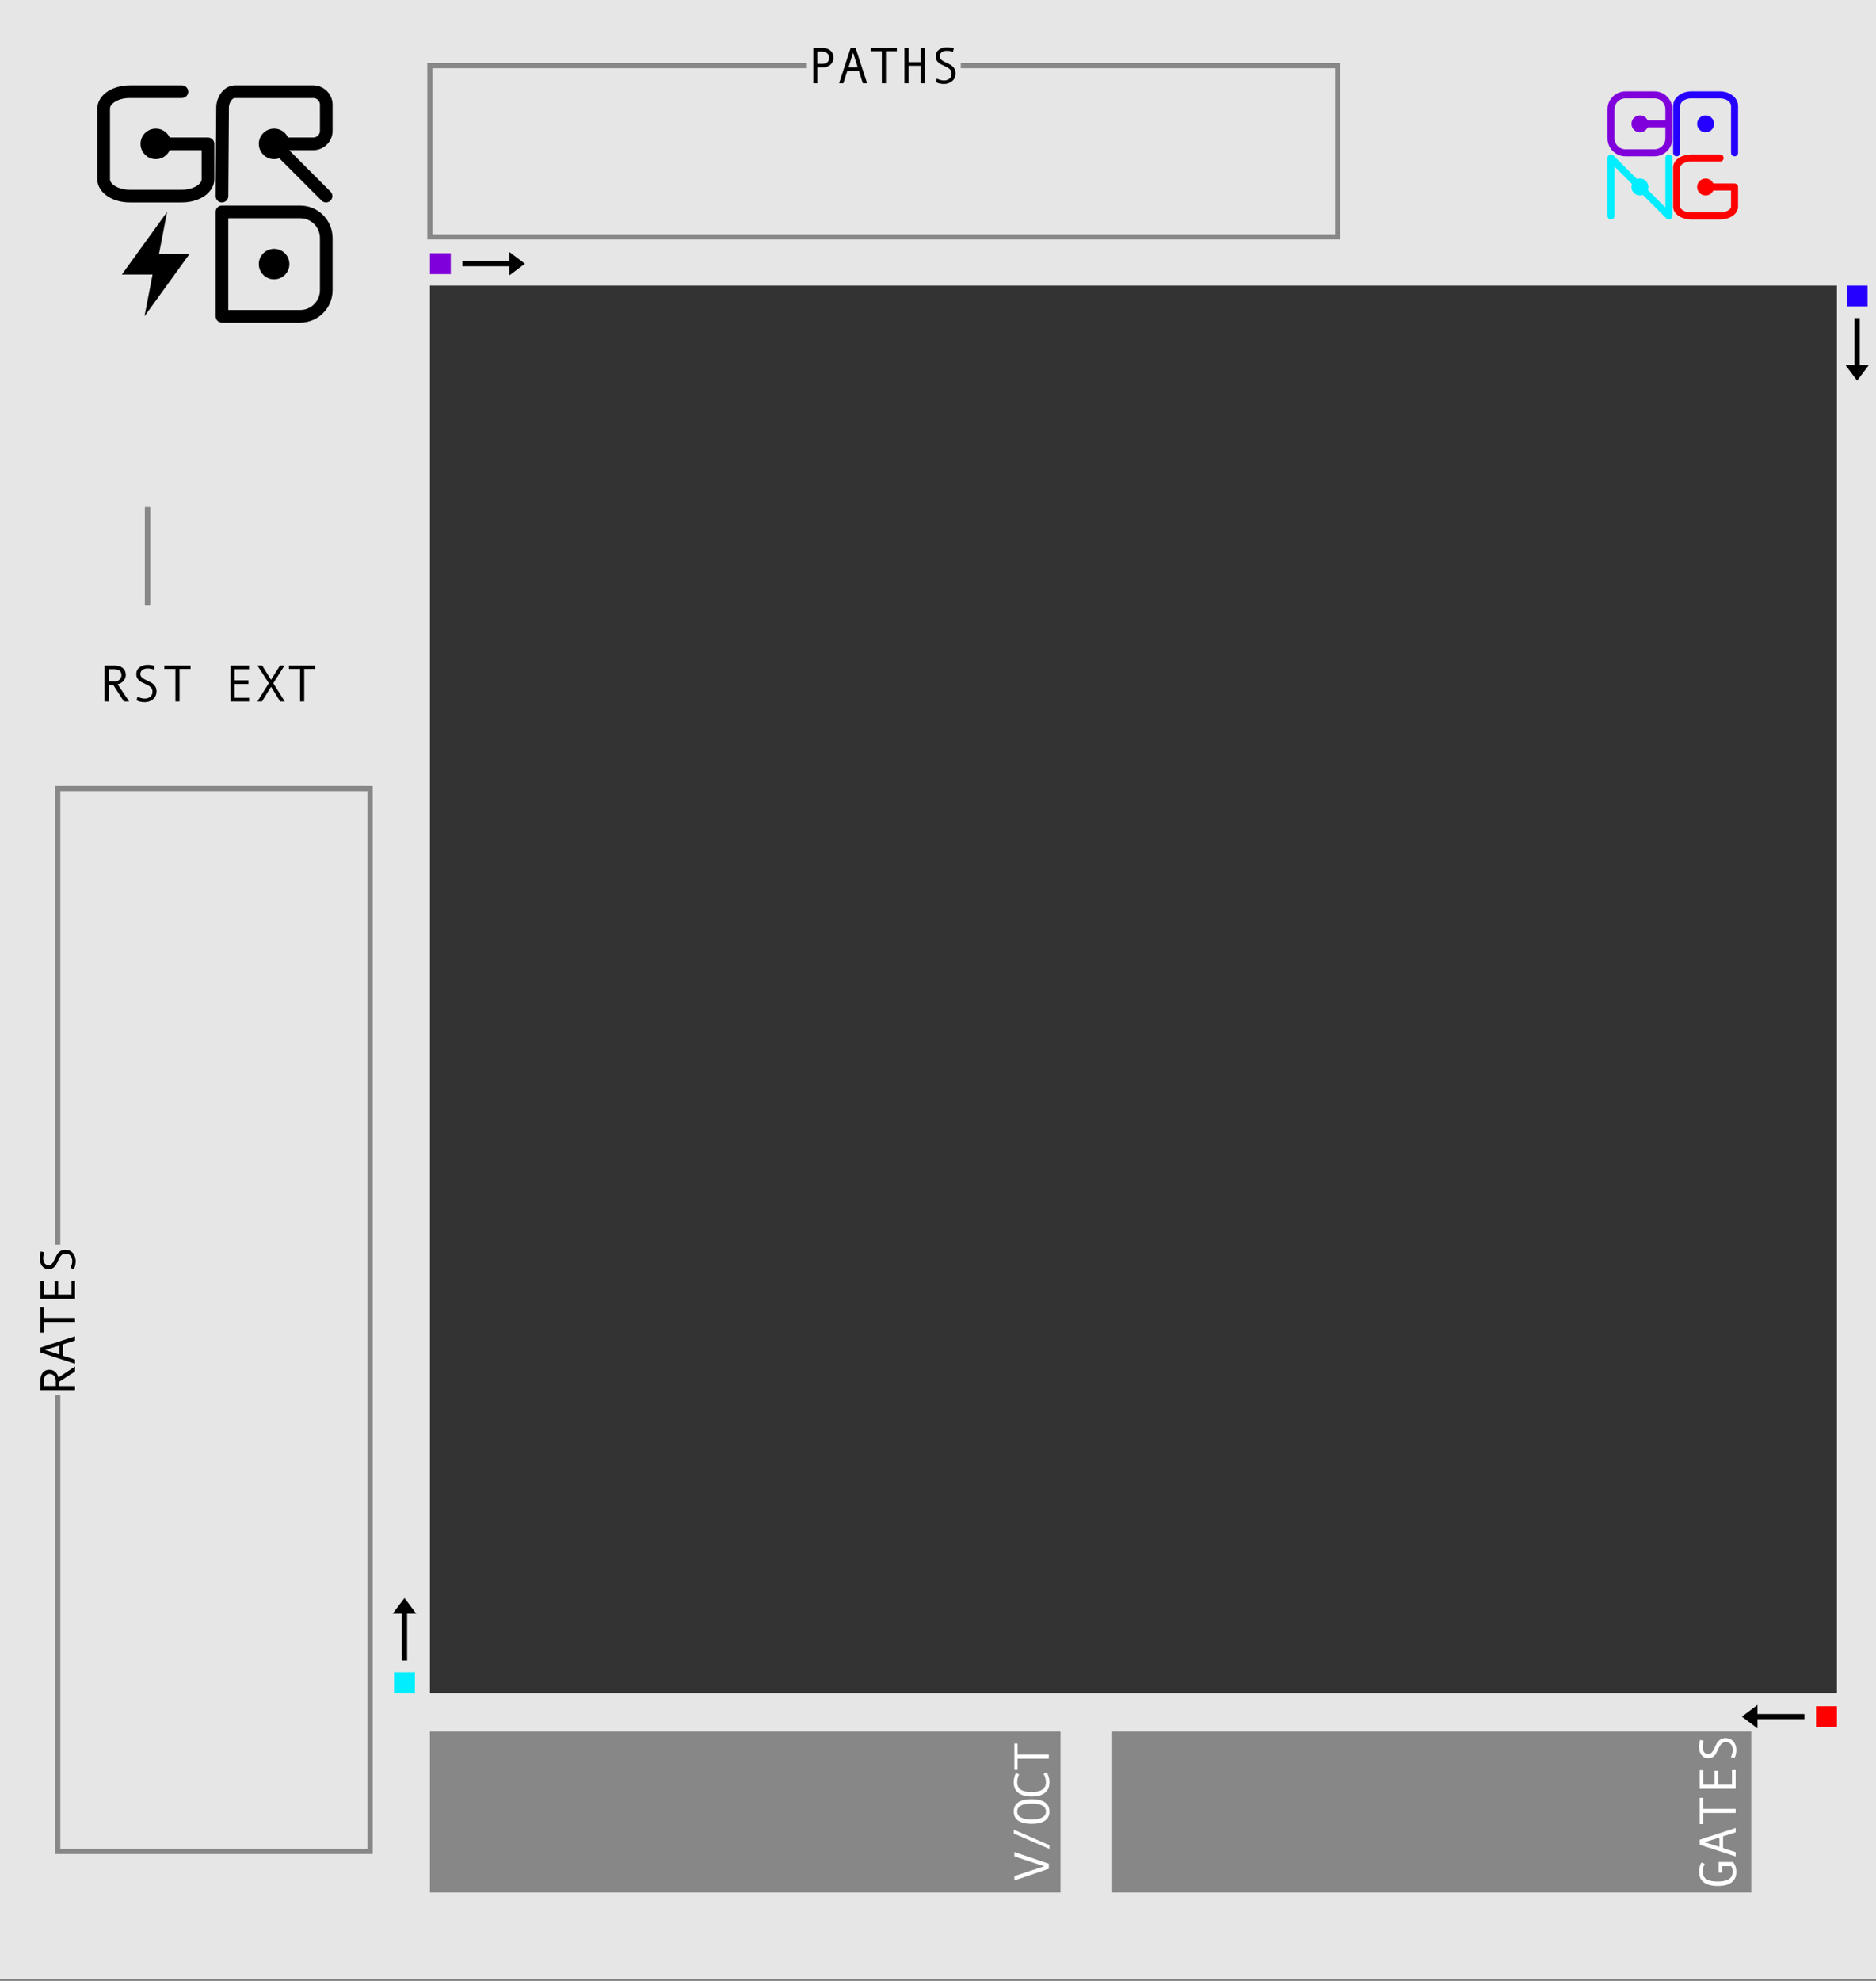 <?xml version="1.0" encoding="UTF-8" standalone="no"?><!DOCTYPE svg PUBLIC "-//W3C//DTD SVG 1.1//EN" "http://www.w3.org/Graphics/SVG/1.1/DTD/svg11.dtd"><svg width="100%" height="100%" viewBox="0 0 360 380" version="1.1" xmlns="http://www.w3.org/2000/svg" xmlns:xlink="http://www.w3.org/1999/xlink" xml:space="preserve" xmlns:serif="http://www.serif.com/" style="fill-rule:evenodd;clip-rule:evenodd;stroke-miterlimit:36.5;"><rect x="0" y="0" width="360" height="380" fill="#808080" stroke="none"/><rect id="StochSeqGrid" x="0" y="0" width="360" height="379.6" style="fill:none;"/><clipPath id="_clip1"><rect x="0" y="0" width="360" height="379.6"/></clipPath><g clip-path="url(#_clip1)"><g id="Layer1"><rect id="background" x="0" y="0" width="360" height="380.662" style="fill:#e6e6e6;"/><rect id="rect" x="82.5" y="54.78" width="270" height="270" style="fill:#333;"/><path d="M28.324,97.257l0,18.887" style="fill:none;stroke:#282828;stroke-opacity:0.5;stroke-width:1.05px;"/><rect x="82.5" y="48.587" width="4" height="4" style="fill:#8000db;"/><path d="M75.619,320.78l0,4l4,-0l0,-4l-4,-0Z" style="fill:#0ef;"/><path d="M358.381,58.78l-0,-4l-4,-0l-0,4l4,-0Z" style="fill:#2600ff;"/><rect x="348.5" y="327.303" width="4" height="4" style="fill:#f00;"/><path d="M97.738,48.337l3,2.25l-3,2.25l0,-4.5Z"/><path d="M88.738,50.587l9.6,-0" style="fill:none;stroke:#000;stroke-width:1px;"/><path d="M75.369,309.541l2.25,-3l2.25,3l-4.5,0Z"/><path d="M77.619,318.541l0,-9.6" style="fill:none;stroke:#000;stroke-width:1px;"/><path d="M358.631,70.018l-2.25,3l-2.25,-3l4.5,-0Z"/><path d="M356.381,61.018l-0,9.6" style="fill:none;stroke:#000;stroke-width:1px;"/><path d="M337.262,331.553l-3,-2.25l3,-2.25l-0,4.5Z"/><path d="M346.262,329.303l-9.6,0" style="fill:none;stroke:#000;stroke-width:1px;"/><rect x="213.429" y="332.149" width="122.637" height="30.895" style="fill:#282828;fill-opacity:0.5;"/><rect x="82.5" y="332.149" width="121.005" height="30.895" style="fill:#282828;fill-opacity:0.5;"/><rect x="11.078" y="151.258" width="59.94" height="203.895" style="fill:none;stroke:#282828;stroke-opacity:0.5;stroke-width:1px;stroke-miterlimit:1.5;"/><rect x="82.5" y="12.587" width="174.207" height="32.854" style="fill:none;stroke:#282828;stroke-opacity:0.5;stroke-width:1px;stroke-miterlimit:1.5;"/><g id="grid"><g><circle cx="52.6" cy="50.663" r="2.932"/><path d="M62.607,45.653c0,-2.761 -2.242,-5.003 -5.003,-5.003l-15.012,-0l0,20.027l15.012,-0c2.761,-0 5.003,-2.242 5.003,-5.004l0,-10.02Z" style="fill:none;stroke:#000;stroke-width:2.43px;stroke-linejoin:round;stroke-miterlimit:3;"/></g><g><circle cx="52.6" cy="27.6" r="2.932"/><path d="M52.553,27.6l10.007,10.014" style="fill:none;stroke:#000;stroke-width:2.43px;stroke-linecap:round;stroke-miterlimit:1.5;"/><path d="M52.553,27.6l7.551,0c1.382,0 2.503,-1.121 2.503,-2.503l0,-5.007c0,-1.381 -1.121,-2.503 -2.503,-2.503l-15.008,-0c-1.382,-0 -2.384,1.623 -2.384,3.005l-0.12,17.022" style="fill:none;stroke:#000;stroke-width:2.43px;stroke-linecap:round;stroke-linejoin:round;stroke-miterlimit:3;"/></g><g><circle cx="29.9" cy="27.6" r="2.932"/><path d="M34.904,17.587l-10.008,-0c-2.761,-0 -5.003,1.445 -5.003,3.225l-0,13.577c-0,1.78 2.242,3.225 5.003,3.225l10.008,-0c2.762,-0 5.004,-1.445 5.004,-3.225l-0,-6.789l-10.008,0" style="fill:none;stroke:#000;stroke-width:2.43px;stroke-linecap:round;stroke-linejoin:round;stroke-miterlimit:3;"/></g><path d="M30.523,48.661l5.89,-0l-8.684,12.016l1.548,-8.011l-5.89,-0l8.684,-12.016l-1.548,8.011Z"/></g><g id="logo"><g><circle cx="314.704" cy="23.755" r="1.627" style="fill:#8000db;"/><path d="M314.704,23.755l5.554,0" style="fill:none;stroke:#8000db;stroke-width:1.35px;stroke-miterlimit:1.5;"/><path d="M320.258,20.975c0,-1.533 -1.244,-2.777 -2.777,-2.777l-5.554,-0c-1.532,-0 -2.777,1.244 -2.777,2.777l0,5.561c0,1.532 1.245,2.776 2.777,2.776l5.554,0c1.533,0 2.777,-1.244 2.777,-2.776l0,-5.561Z" style="fill:none;stroke:#8000db;stroke-width:1.35px;stroke-linejoin:round;stroke-miterlimit:3;"/></g><g><circle cx="327.302" cy="35.872" r="1.627" style="fill:#f00;"/><path d="M330.079,30.315l-5.554,0c-1.532,0 -2.777,0.802 -2.777,1.79l0,7.535c0,0.988 1.245,1.79 2.777,1.79l5.554,-0c1.533,-0 2.777,-0.802 2.777,-1.79l0,-3.768l-5.554,0" style="fill:none;stroke:#f00;stroke-width:1.35px;stroke-linecap:round;stroke-linejoin:round;stroke-miterlimit:3;"/></g><g><circle cx="327.302" cy="23.755" r="1.627" style="fill:#2600ff;"/><path d="M332.856,29.312l0,-8.981c0,-1.177 -1.244,-2.133 -2.777,-2.133l-5.554,-0c-1.532,-0 -2.777,0.956 -2.777,2.133l0,8.981" style="fill:none;stroke:#2600ff;stroke-width:1.35px;stroke-linecap:round;stroke-linejoin:round;stroke-miterlimit:3;"/></g><g><circle cx="314.701" cy="35.872" r="1.627" style="fill:#0ef;"/><path d="M309.144,41.43l-0,-11.115l11.114,11.115l0,-11.115" style="fill:none;stroke:#0ef;stroke-width:1.35px;stroke-linecap:round;stroke-linejoin:round;stroke-miterlimit:1.5;"/></g></g><g><path d="M194.652,355.276l6.611,2.246l0,0.962l-6.611,2.251l-0,-0.84l5.721,-1.889l-5.721,-1.9l-0,-0.83Z" style="fill:#fff;fill-rule:nonzero;"/><path d="M194.525,350.982l6.865,2.993l-0,0.718l-6.865,-2.978l0,-0.733Z" style="fill:#fff;fill-rule:nonzero;"/><path d="M194.525,347.504c0,-0.772 0.293,-1.36 0.879,-1.766c0.585,-0.405 1.437,-0.607 2.556,-0.607c1.112,-0 1.961,0.201 2.549,0.605c0.587,0.404 0.881,0.993 0.881,1.768c-0,0.768 -0.293,1.355 -0.879,1.76c-0.586,0.405 -1.436,0.608 -2.551,0.608c-1.115,-0 -1.967,-0.202 -2.554,-0.606c-0.587,-0.403 -0.881,-0.991 -0.881,-1.762Zm6.19,-0c-0,-1.016 -0.919,-1.524 -2.755,-1.524c-1.84,0 -2.76,0.508 -2.76,1.524c-0,0.494 0.238,0.871 0.714,1.13c0.477,0.259 1.159,0.388 2.046,0.388c0.896,0 1.58,-0.128 2.05,-0.386c0.47,-0.257 0.705,-0.634 0.705,-1.132Z" style="fill:#fff;fill-rule:nonzero;"/><path d="M200.851,340.011c0.359,0.541 0.539,1.167 0.539,1.88c-0,0.892 -0.294,1.57 -0.881,2.034c-0.588,0.464 -1.437,0.696 -2.549,0.696c-1.075,-0 -1.916,-0.225 -2.524,-0.674c-0.607,-0.449 -0.911,-1.134 -0.911,-2.056c0,-0.332 0.041,-0.66 0.122,-0.986c0.081,-0.326 0.189,-0.588 0.323,-0.786l0.605,0.264c-0.25,0.459 -0.375,0.961 -0.375,1.508c-0,0.635 0.221,1.107 0.663,1.416c0.442,0.31 1.141,0.464 2.097,0.464c1.836,0 2.755,-0.626 2.755,-1.88c-0,-0.53 -0.156,-1.074 -0.469,-1.631l0.605,-0.249Z" style="fill:#fff;fill-rule:nonzero;"/><path d="M195.275,334.458l-0,2.124l5.988,-0l0,0.796l-5.988,-0l-0,2.133l-0.623,0l-0,-5.053l0.623,-0Z" style="fill:#fff;fill-rule:nonzero;"/></g><g><path d="M47.817,134.564l-3.599,0l0,-6.89l3.57,0l-0,0.699l-2.769,-0l-0,2.133l2.661,0l0,0.699l-2.661,-0l-0,2.661l2.798,-0l-0,0.698Z" style="fill-rule:nonzero;"/><path d="M54.648,134.564l-0.889,0l-1.748,-2.822l-1.733,2.822l-0.889,0l2.202,-3.511l-2.192,-3.379l0.918,0l1.694,2.73l1.709,-2.73l0.879,0l-2.158,3.379l2.207,3.511Z" style="fill-rule:nonzero;"/><path d="M60.502,128.324l-2.124,-0l0,6.24l-0.796,0l0,-6.24l-2.133,-0l-0,-0.65l5.053,0l0,0.65Z" style="fill-rule:nonzero;"/></g><g><path d="M24.78,134.564l-1.001,0l-2.022,-3.13l-0.889,0l0,3.13l-0.8,0l-0,-6.89l1.948,0c0.654,0 1.171,0.159 1.55,0.477c0.379,0.317 0.569,0.759 0.569,1.325c-0,0.42 -0.138,0.794 -0.415,1.121c-0.277,0.327 -0.658,0.549 -1.143,0.666l2.203,3.301Zm-3.912,-3.828l1.011,-0c0.423,-0 0.767,-0.115 1.03,-0.344c0.264,-0.23 0.396,-0.519 0.396,-0.867c-0,-0.768 -0.469,-1.152 -1.406,-1.152l-1.031,-0l0,2.363Z" style="fill-rule:nonzero;"/><path d="M29.516,128.436c-0.41,-0.14 -0.799,-0.21 -1.167,-0.21c-0.417,0 -0.756,0.095 -1.018,0.286c-0.262,0.19 -0.393,0.461 -0.393,0.813c-0,0.416 0.343,0.783 1.03,1.098c0.508,0.235 0.844,0.398 1.008,0.489c0.165,0.091 0.332,0.216 0.501,0.376c0.169,0.159 0.305,0.347 0.407,0.564c0.103,0.216 0.154,0.459 0.154,0.73c0,0.67 -0.225,1.19 -0.676,1.56c-0.451,0.369 -0.982,0.554 -1.594,0.554c-0.593,-0 -1.112,-0.117 -1.558,-0.352l0.166,-0.688c0.524,0.238 0.982,0.356 1.372,0.356c0.456,0 0.821,-0.118 1.096,-0.354c0.276,-0.236 0.413,-0.56 0.413,-0.974c0,-0.306 -0.089,-0.565 -0.269,-0.779c-0.179,-0.213 -0.509,-0.43 -0.991,-0.651c-0.495,-0.228 -0.814,-0.384 -0.959,-0.467c-0.145,-0.083 -0.289,-0.198 -0.432,-0.344c-0.144,-0.146 -0.254,-0.311 -0.332,-0.493c-0.078,-0.182 -0.118,-0.381 -0.118,-0.596c0,-0.57 0.206,-1.014 0.616,-1.333c0.41,-0.319 0.929,-0.478 1.557,-0.478c0.459,-0 0.915,0.07 1.368,0.21l-0.181,0.683Z" style="fill-rule:nonzero;"/><path d="M36.581,128.324l-2.124,-0l0,6.24l-0.796,0l0,-6.24l-2.133,-0l-0,-0.65l5.053,0l0,0.65Z" style="fill-rule:nonzero;"/></g><g><path d="M332.578,357.184c0.414,0.563 0.62,1.186 0.62,1.87c0,0.895 -0.303,1.574 -0.91,2.036c-0.608,0.462 -1.495,0.693 -2.664,0.693c-1.13,0 -2.008,-0.223 -2.637,-0.671c-0.628,-0.448 -0.942,-1.134 -0.942,-2.058c-0,-0.332 0.042,-0.661 0.127,-0.986c0.084,-0.326 0.197,-0.588 0.337,-0.787l0.63,0.264c-0.261,0.459 -0.391,0.962 -0.391,1.509c0,0.631 0.231,1.103 0.693,1.413c0.463,0.311 1.19,0.467 2.183,0.467c1.914,-0 2.871,-0.627 2.871,-1.88c0,-0.472 -0.099,-0.829 -0.298,-1.069l-1.699,-0l0,1.24l-0.693,-0l-0,-2.041l2.773,-0Z" style="fill:#fff;fill-rule:nonzero;"/><path d="M333.066,350.66l0,0.84l-2.412,0.762l0,2.261l2.412,0.771l0,0.83l-6.889,-2.251l-0,-0.962l6.889,-2.251Zm-3.11,1.831l-2.852,0.904l2.852,0.898l0,-1.802Z" style="fill:#fff;fill-rule:nonzero;"/><path d="M326.826,344.869l0,2.124l6.24,0l0,0.796l-6.24,0l0,2.134l-0.649,0l-0,-5.054l0.649,0Z" style="fill:#fff;fill-rule:nonzero;"/><path d="M333.066,339.552l0,3.599l-6.889,-0l-0,-3.57l0.698,0l-0,2.769l2.134,-0l-0,-2.661l0.698,-0l0,2.661l2.661,-0l0,-2.798l0.698,-0Z" style="fill:#fff;fill-rule:nonzero;"/><path d="M326.938,333.932c-0.14,0.41 -0.209,0.799 -0.209,1.167c-0,0.417 0.095,0.756 0.285,1.018c0.191,0.262 0.462,0.393 0.813,0.393c0.417,-0 0.783,-0.343 1.099,-1.03c0.234,-0.508 0.397,-0.844 0.488,-1.009c0.091,-0.164 0.217,-0.331 0.376,-0.5c0.16,-0.169 0.348,-0.305 0.564,-0.408c0.216,-0.102 0.46,-0.154 0.73,-0.154c0.671,0 1.191,0.226 1.56,0.677c0.369,0.45 0.554,0.982 0.554,1.594c0,0.592 -0.117,1.112 -0.351,1.558l-0.689,-0.167c0.238,-0.524 0.357,-0.981 0.357,-1.372c-0,-0.455 -0.118,-0.821 -0.354,-1.096c-0.236,-0.275 -0.561,-0.412 -0.974,-0.412c-0.306,-0 -0.566,0.089 -0.779,0.268c-0.214,0.179 -0.431,0.51 -0.652,0.991c-0.228,0.495 -0.383,0.815 -0.466,0.96c-0.083,0.145 -0.198,0.289 -0.345,0.432c-0.146,0.143 -0.311,0.254 -0.493,0.332c-0.182,0.078 -0.381,0.117 -0.596,0.117c-0.569,0 -1.014,-0.205 -1.333,-0.615c-0.319,-0.41 -0.478,-0.929 -0.478,-1.558c-0,-0.459 0.07,-0.914 0.21,-1.367l0.683,0.181Z" style="fill:#fff;fill-rule:nonzero;"/></g><g><path d="M5.658,267.66l0,-28.899l10.835,0l0,28.899l-10.835,-0Z" style="fill:#e6e6e6;fill-rule:nonzero;"/><path d="M14.396,262.139l-0,0.964l-3.015,1.947l0,0.856l3.015,-0l-0,0.771l-6.636,0l0,-1.876c0,-0.631 0.153,-1.128 0.459,-1.494c0.305,-0.365 0.731,-0.547 1.277,-0.547c0.404,-0 0.764,0.133 1.079,0.399c0.315,0.267 0.529,0.634 0.642,1.101l3.179,-2.121Zm-3.687,3.767l-0,-0.974c-0,-0.407 -0.111,-0.738 -0.332,-0.992c-0.221,-0.254 -0.499,-0.381 -0.834,-0.381c-0.74,0 -1.11,0.452 -1.11,1.354l-0,0.993l2.276,-0Z" style="fill-rule:nonzero;"/><path d="M14.396,256.35l-0,0.808l-2.323,0.734l-0,2.178l2.323,0.743l-0,0.799l-6.636,-2.168l0,-0.926l6.636,-2.168Zm-2.996,1.763l-2.746,0.87l2.746,0.866l0,-1.736Z" style="fill-rule:nonzero;"/><path d="M8.386,250.772l-0,2.046l6.01,-0l-0,0.766l-6.01,0l-0,2.055l-0.626,0l0,-4.867l0.626,0Z" style="fill-rule:nonzero;"/><path d="M14.396,245.651l-0,3.466l-6.636,-0l0,-3.438l0.673,-0l-0,2.666l2.055,0l-0,-2.563l0.672,0l0,2.563l2.563,0l0,-2.694l0.673,-0Z" style="fill-rule:nonzero;"/><path d="M8.494,240.238c-0.135,0.395 -0.202,0.769 -0.202,1.124c-0,0.401 0.091,0.728 0.275,0.98c0.183,0.253 0.444,0.379 0.783,0.379c0.401,-0 0.754,-0.331 1.058,-0.992c0.226,-0.49 0.382,-0.813 0.47,-0.972c0.088,-0.158 0.209,-0.319 0.362,-0.482c0.154,-0.163 0.335,-0.294 0.544,-0.392c0.208,-0.099 0.442,-0.148 0.703,-0.148c0.645,-0 1.146,0.217 1.502,0.651c0.356,0.434 0.534,0.946 0.534,1.535c-0,0.571 -0.113,1.071 -0.339,1.501l-0.663,-0.16c0.229,-0.505 0.344,-0.946 0.344,-1.322c-0,-0.439 -0.114,-0.791 -0.341,-1.056c-0.228,-0.265 -0.54,-0.397 -0.939,-0.397c-0.294,-0 -0.544,0.086 -0.75,0.259c-0.205,0.172 -0.414,0.49 -0.628,0.954c-0.219,0.477 -0.369,0.785 -0.449,0.924c-0.08,0.14 -0.19,0.279 -0.331,0.417c-0.141,0.138 -0.3,0.244 -0.475,0.319c-0.176,0.076 -0.367,0.113 -0.574,0.113c-0.549,0 -0.977,-0.197 -1.284,-0.592c-0.307,-0.395 -0.461,-0.895 -0.461,-1.501c0,-0.442 0.068,-0.88 0.203,-1.316l0.658,0.174Z" style="fill-rule:nonzero;"/></g><g><rect x="154.837" y="7.048" width="29.532" height="11.073" style="fill:#e6e6e6;fill-rule:nonzero;"/><path d="M156.068,9.196l1.72,0c0.651,0 1.171,0.164 1.562,0.49c0.391,0.327 0.586,0.777 0.586,1.351c0,0.577 -0.194,1.037 -0.583,1.382c-0.39,0.344 -0.9,0.516 -1.531,0.516l-0.966,0l-0,3.042l-0.788,0l-0,-6.781Zm0.788,3.052l0.855,0c0.926,0 1.389,-0.388 1.389,-1.163c0,-0.359 -0.125,-0.649 -0.377,-0.87c-0.251,-0.221 -0.576,-0.331 -0.973,-0.331l-0.894,-0l-0,2.364Z" style="fill-rule:nonzero;"/><path d="M166.396,15.977l-0.827,0l-0.75,-2.374l-2.225,0l-0.759,2.374l-0.817,0l2.215,-6.781l0.947,0l2.216,6.781Zm-1.803,-3.061l-0.889,-2.807l-0.884,2.807l1.773,0Z" style="fill-rule:nonzero;"/><path d="M172.095,9.835l-2.09,0l-0,6.142l-0.784,0l0,-6.142l-2.1,0l0,-0.639l4.974,0l0,0.639Z" style="fill-rule:nonzero;"/><path d="M177.459,15.977l-0.789,0l0,-3.364l-2.321,0l0,3.364l-0.788,0l0,-6.781l0.788,0l0,2.725l2.321,0l0,-2.725l0.789,0l-0,6.781Z" style="fill-rule:nonzero;"/><path d="M182.86,9.946c-0.403,-0.138 -0.786,-0.207 -1.148,-0.207c-0.41,0 -0.744,0.094 -1.002,0.281c-0.258,0.188 -0.387,0.455 -0.387,0.801c-0,0.41 0.338,0.77 1.014,1.081c0.5,0.231 0.83,0.391 0.992,0.481c0.162,0.089 0.326,0.213 0.493,0.37c0.166,0.157 0.3,0.342 0.401,0.555c0.101,0.213 0.152,0.452 0.152,0.718c-0,0.66 -0.222,1.172 -0.666,1.536c-0.444,0.363 -0.967,0.545 -1.569,0.545c-0.583,0 -1.094,-0.115 -1.533,-0.346l0.163,-0.678c0.516,0.234 0.966,0.351 1.351,0.351c0.448,0 0.808,-0.116 1.079,-0.348c0.27,-0.232 0.406,-0.552 0.406,-0.959c-0,-0.301 -0.088,-0.557 -0.265,-0.766c-0.176,-0.21 -0.501,-0.424 -0.975,-0.642c-0.487,-0.224 -0.802,-0.377 -0.945,-0.459c-0.142,-0.082 -0.284,-0.195 -0.425,-0.339c-0.141,-0.144 -0.25,-0.306 -0.327,-0.485c-0.077,-0.18 -0.115,-0.375 -0.115,-0.586c-0,-0.561 0.202,-0.999 0.605,-1.312c0.404,-0.314 0.915,-0.471 1.534,-0.471c0.451,-0 0.9,0.068 1.345,0.206l-0.178,0.673Z" style="fill-rule:nonzero;"/></g></g></g></svg>
